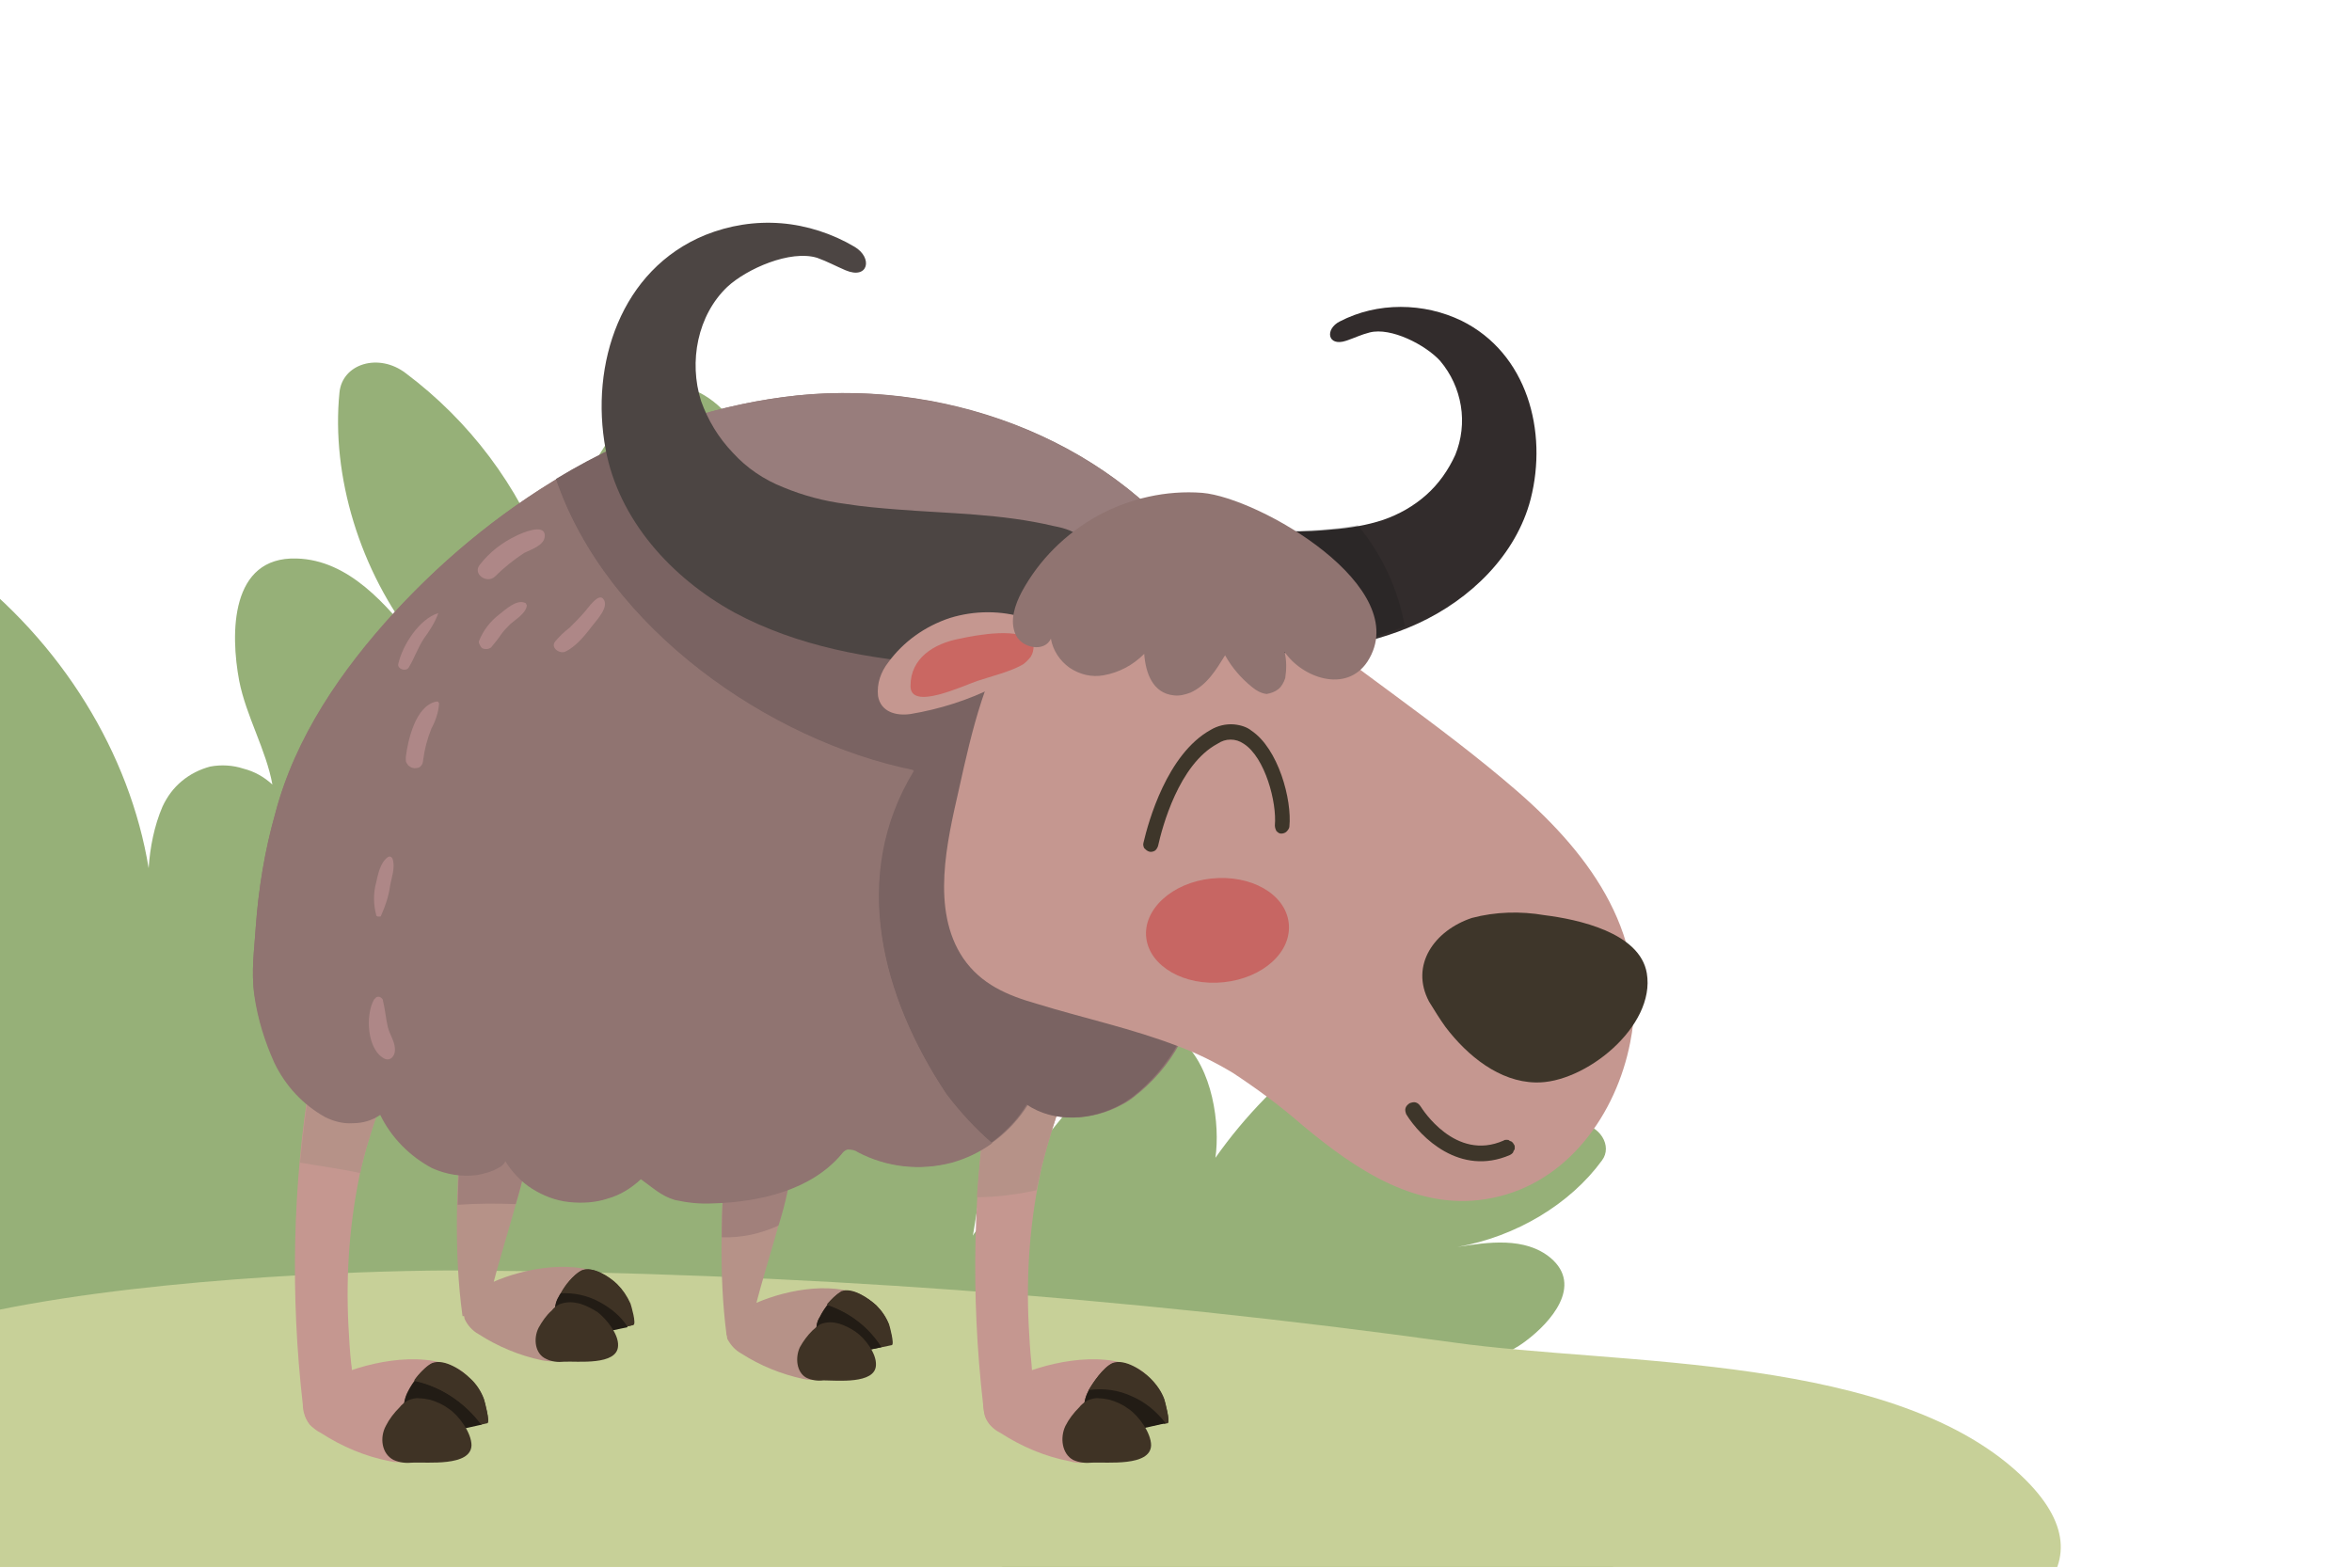 <?xml version="1.0" encoding="utf-8"?>
<!-- Generator: Adobe Illustrator 27.0.0, SVG Export Plug-In . SVG Version: 6.00 Build 0)  -->
<svg version="1.1" id="圖層_1" xmlns="http://www.w3.org/2000/svg" xmlns:xlink="http://www.w3.org/1999/xlink" x="0px" y="0px"
	 viewBox="0 0 340.2 226.8" style="enable-background:new 0 0 340.2 226.8;" xml:space="preserve">
<style type="text/css">
	.st0{clip-path:url(#SVGID_00000124144040576649370340000014623391619513681593_);}
	.st1{fill:#96B078;}
	.st2{fill:#C7D098;}
	.st3{fill:#C59790;}
	.st4{fill:#3F3325;}
	.st5{fill:#221C15;}
	.st6{fill:#B69288;}
	.st7{fill:#A1807B;}
	.st8{fill:#907471;}
	.st9{fill:#987D7C;}
	.st10{fill:#7A6362;}
	.st11{fill:#322C2C;}
	.st12{opacity:0.26;}
	.st13{fill:#181718;}
	.st14{fill:#4C4543;}
	.st15{fill:#CA6762;}
	.st16{fill:#AE8787;}
	.st17{fill:#3E362A;}
	.st18{fill:#C76663;}
</style>
<g>
	<defs>
		<rect id="SVGID_1_" y="28.3" width="311.8" height="198.4"/>
	</defs>
	<clipPath id="SVGID_00000039106798932277862380000004912796600723553679_">
		<use xlink:href="#SVGID_1_"  style="overflow:visible;"/>
	</clipPath>
	<g style="clip-path:url(#SVGID_00000039106798932277862380000004912796600723553679_);">
		<path class="st1" d="M114.3,114.5c1.3-11.6,0.9-23.3-1.4-34.8c-1.3-6.6-3.7-18.1-11-22.5c-11-6.7-19.9,18.4-22.9,23.9
			C75,70.3,67.9,60.9,58.7,54c-3.9-3-9.2-1.4-9.6,2.8C47.9,68.8,52,82.6,60.3,93c-4.3-5.4-9.8-12-17.4-12.2
			c-9.6-0.3-9.6,10.8-8.3,17.7c1,5.1,3.9,10,4.8,15c-1.2-1.1-2.6-1.9-4.2-2.3c-1.5-0.5-3.2-0.6-4.8-0.3c-1.5,0.4-2.9,1.1-4.1,2.1
			c-1.2,1-2.1,2.2-2.8,3.7c-1.2,2.8-1.8,5.9-2,8.9C18.8,109.1,9,92.9-5.9,81.7c-2.3-1.9-5.2-2.8-8.2-2.5c-4.6,0.7-5,4.4-5,7.8
			c0.1,13.7,5.1,25.8,11.1,37.5c-11.8-7.3-16.2,16-13.7,23.4c-8.6-0.5-15.2,9.3-13.8,17.8c1.5,8.5,8.7,15,16.5,18.6
			c7.8,3.6,16.5,4.9,24.8,7.4c15.7,4.6,30,13.3,45.5,18.5c14.6,4.9,28.8,3.3,43.4,6.3c10.7,2.2,20.1,9.2,31.2,2.6
			c7.1-4.2,9.5-12.7,11.1-20.7c5.7-27,9.3-55,9.2-83.4c0-4.9-1.4-14.9-8.9-14.9C128.3,99.7,118.5,108.2,114.3,114.5z"/>
		<path class="st1" d="M175.8,167.5c4.3-6.1,9.6-11.5,15.6-16c3.5-2.6,9.5-7,14.9-6c8.1,1.5,1.6,17.3,0.7,21.2
			c6.6-3.4,14-4.8,21.3-4.2c3.1,0.2,5,3.3,3.4,5.4c-4.6,6.3-12.4,11-20.9,12.5c4.4-0.7,9.8-1.5,13.5,1.6c4.7,4,0,9.3-3.6,12
			c-2.6,2-6.2,3.1-8.8,5.1c1,0,2.1,0.2,3,0.7c0.9,0.4,1.8,1.1,2.4,1.9c0.6,0.8,0.9,1.8,1.1,2.7c0.1,1,0.1,2-0.3,2.9
			c-0.6,1.9-1.6,3.6-2.9,5.1c8.4-6.6,20-10.1,32-9.1c1.9,0.1,3.7,0.9,5,2.3c1.9,2.3,0.5,4.2-0.9,5.8c-5.9,6.5-13.5,10.1-21.4,13.1
			c8.8,1.6,0.9,14.6-3.5,17c4.3,3.5,3.3,11-1.1,14.4c-4.3,3.4-10.6,3.4-15.9,1.8c-5.3-1.7-10-4.7-15-7.1c-9.5-4.5-20-6.6-29.7-10.7
			c-9.1-3.9-15.2-10.8-23.4-15.6c-6-3.6-13.5-4.3-16-12.2c-1.6-5.1,0.9-10.1,3.6-14.6c8.9-15.6,19.4-30.2,31.4-43.6
			c2.1-2.3,7-6.5,10.7-3.3C175.4,154.5,176.5,162.7,175.8,167.5z"/>
		<path class="st2" d="M205.3,253.2c4-0.3,8-0.6,12-1c13.2-1.2,102.8-11,75.7-38.1c-18.4-18.4-58.9-16.5-82.9-19.9
			c-47.6-6.6-95.6-10.1-143.7-10.4c-18.9-0.1-131.1,3-85.9,37.5c3.7,2.8,8.9,4.8,13.5,6.5C61.1,251.8,134.4,258.5,205.3,253.2z"/>
		<path class="st3" d="M143.3,201.6c0.8-0.9,1.7-1.6,2.8-2.1c4.8-2.3,12.8-4.2,18.3-1.6c5.5,2.6-1.9,9.7-4.8,12.2
			c-0.8,0.7-1.7,1.2-2.8,1.5c-0.7,0.1-1.4,0-2.1-0.2c-3.6-0.7-6.9-2.1-10-4.1c-1-0.5-1.8-1.3-2.2-2.3c-0.2-0.6-0.2-1.2-0.1-1.8
			C142.6,202.6,142.9,202.1,143.3,201.6z"/>
		<path class="st3" d="M149.2,197.3c-0.2-1.8-0.3-3.6-0.4-5.5c-0.4-7.8,0.2-15.5,1.9-23.1c0.8-3.3,1.8-6.5,3-9.7
			c0.3-0.8,0.5-1.6,0.5-2.4c-0.2-2-1.6-1.6-3-1.7c-2-0.1-4.1-0.3-6.1-0.5c-0.4-0.1-0.8,0-1.1,0.1c-0.2,0.2-0.4,0.4-0.5,0.6
			c-0.1,0.2-0.2,0.5-0.2,0.8c-2.6,15.6-2.9,31.6-1.1,47.3c0,1.1,0.4,2.1,1,2.9c1.4,1.5,4.2,0.7,5.3-1.1c1.1-1.8,1-4.2,0.8-6.3
			L149.2,197.3z"/>
		<path class="st4" d="M157.4,201.3c0.6-1.2,2.2-3.5,3.5-4.1c1.8-0.7,4.4,1.1,5.5,2.2c0.9,0.9,1.6,1.9,2,3c0.1,0.3,0.9,3.3,0.5,3.4
			l-5.4,1.1c-1.8,0.4-4,0.7-5.5-0.4C156.5,205.4,156.5,203,157.4,201.3z"/>
		<path class="st4" d="M157.4,201.2c0.7-1.2,2.2-3.4,3.5-3.9c1.8-0.7,4.4,1.1,5.5,2.2c0.9,0.9,1.6,1.9,2,3c0.1,0.3,0.9,3.3,0.5,3.4
			l-0.5,0.1c-1.2-1.7-2.9-3.1-4.8-3.9C161.7,201.2,159.5,200.9,157.4,201.2z"/>
		<path class="st5" d="M157.4,201.3c0,0,0.1-0.1,0.1-0.2c2.1-0.3,4.3,0,6.2,0.9c1.9,0.8,3.6,2.2,4.9,3.9l-4.9,1.1
			c-1.8,0.4-4,0.7-5.5-0.4C156.5,205.5,156.5,203,157.4,201.3z"/>
		<path class="st4" d="M154.1,206.3c0.5-1,1.2-1.9,2-2.7c0.3-0.4,0.7-0.7,1.2-1c0.5-0.2,1.1-0.4,1.7-0.3c0.5,0,1,0.1,1.5,0.2
			c1,0.3,1.9,0.7,2.7,1.3c1.5,1,3.3,3.5,3.3,5.3c-0.1,3.1-6.4,2.4-8.5,2.5c-1,0.1-1.9,0-2.8-0.4C153.6,210.3,153.3,208,154.1,206.3z
			"/>
		<path class="st3" d="M44.9,201.6c0.8-0.9,1.7-1.6,2.8-2.1c4.8-2.3,12.8-4.2,18.3-1.6c5.5,2.6-1.9,9.7-4.8,12.2
			c-0.6,0.6-1.4,1.1-2.2,1.3c-0.9,0.2-1.8,0.2-2.6,0c-3.6-0.7-6.9-2.1-10-4.1c-1-0.5-1.8-1.3-2.2-2.3c-0.2-0.6-0.2-1.2-0.1-1.8
			C44.2,202.6,44.5,202.1,44.9,201.6z"/>
		<path class="st3" d="M50.8,197.3c-0.2-1.8-0.3-3.6-0.4-5.5c-0.4-7.8,0.2-15.5,1.9-23.1c0.8-3.3,1.8-6.5,3-9.7
			c0.3-0.8,0.5-1.6,0.5-2.4c-0.2-2-1.6-1.6-3-1.7c-2-0.1-4.1-0.3-6.1-0.5c-0.4-0.1-0.8,0-1.1,0.1c-0.2,0.2-0.4,0.4-0.5,0.6
			c-0.1,0.2-0.2,0.5-0.2,0.8c-2.6,15.6-2.9,31.6-1.1,47.3c0,1.1,0.4,2.1,1,2.9c1.4,1.5,4.2,0.7,5.3-1.1c1.1-1.8,1-4.2,0.8-6.3
			C50.9,198.3,50.9,197.8,50.8,197.3z"/>
		<path class="st6" d="M143.3,155.9c0-0.3,0.1-0.5,0.2-0.8c0.1-0.2,0.3-0.5,0.5-0.6c0.3-0.2,0.7-0.2,1.1-0.1c2,0.2,4.1,0.4,6.1,0.5
			c1.4,0,2.8-0.3,3,1.6c0,0.8-0.1,1.7-0.5,2.4c-1.2,3.2-2.1,6.4-3,9.7c-0.3,1.2-0.5,2.4-0.8,3.6c-2.8,0.6-5.7,1-8.6,1
			C141.7,167.4,142.4,161.7,143.3,155.9z"/>
		<path class="st6" d="M45.6,154.5c0.3-0.2,0.7-0.2,1.1-0.1c2,0.2,4.1,0.4,6.1,0.5c1.4,0,2.8-0.3,3,1.7c0,0.8-0.2,1.7-0.5,2.4
			c-1.1,3.2-2.2,6.4-3,9.7c-0.1,0.3-0.1,0.7-0.2,1c-2.8-0.6-5.8-1-8.7-1.5c0.4-4.1,0.9-8.1,1.5-12.2c0-0.3,0.1-0.5,0.2-0.8
			C45.3,154.9,45.4,154.7,45.6,154.5z"/>
		<path class="st4" d="M59,201.3c0.6-1.2,2.2-3.5,3.5-4.1c1.8-0.7,4.4,1.1,5.5,2.2c0.9,0.8,1.6,1.9,2,3c0.1,0.3,0.9,3.3,0.5,3.4
			l-5.4,1.1c-1.9,0.4-4,0.7-5.5-0.4C58.1,205.4,58.1,203,59,201.3z"/>
		<path class="st5" d="M69.7,206.1l-4.5,1c-1.9,0.4-4,0.7-5.5-0.4c-1.5-1.2-1.6-3.6-0.7-5.3c0.3-0.6,0.6-1.1,1-1.6
			C63.8,200.6,67.3,202.9,69.7,206.1z"/>
		<path class="st4" d="M62.5,197.3c1.8-0.7,4.4,1.1,5.5,2.2c0.9,0.8,1.6,1.9,2,3c0.1,0.3,0.9,3.3,0.5,3.4l-0.9,0.2
			c-2.4-3.2-5.8-5.5-9.7-6.4C60.6,198.7,61.5,197.8,62.5,197.3z"/>
		<path class="st4" d="M55.8,206.3c0.5-1,1.2-1.9,2-2.7c0.3-0.4,0.7-0.7,1.2-1c0.5-0.2,1.1-0.4,1.7-0.3c0.5,0,1,0.1,1.5,0.2
			c1,0.3,1.9,0.7,2.7,1.3c1.5,1,3.3,3.5,3.3,5.3c-0.1,3.1-6.4,2.4-8.5,2.5c-1,0.1-1.9,0-2.8-0.4C55.2,210.3,54.9,208,55.8,206.3z"/>
		<path class="st6" d="M106,190.7c0.7-0.8,1.5-1.4,2.5-1.8c4.3-2.1,11.5-3.7,16.3-1.4c4.9,2.3-1.7,8.7-4.3,10.8
			c-0.7,0.6-1.5,1.1-2.5,1.3c-0.6,0.1-1.2,0-1.8-0.1c-3.2-0.7-6.2-1.9-9-3.7c-0.9-0.5-1.5-1.2-2-2.1c-0.1-0.5-0.1-1,0-1.6
			C105.4,191.6,105.6,191.1,106,190.7z"/>
		<path class="st4" d="M118.6,190.5c0.5-1.1,2-3.2,3.2-3.6c1.6-0.6,3.9,1,5,2c0.8,0.8,1.4,1.7,1.8,2.7c0.1,0.3,0.8,2.9,0.4,3l-4.8,1
			c-1.7,0.4-3.6,0.7-4.9-0.4c-0.6-0.6-1-1.4-1.1-2.2C118,192.1,118.1,191.2,118.6,190.5z"/>
		<path class="st5" d="M127.5,194.9l-3.4,0.7c-1.7,0.4-3.6,0.7-4.9-0.4c-0.6-0.6-1-1.4-1.1-2.2c-0.1-0.9,0-1.7,0.5-2.5
			c0.3-0.6,0.7-1.2,1.1-1.7C122.9,189.9,125.7,192,127.5,194.9z"/>
		<path class="st4" d="M121.7,186.8c1.6-0.6,3.9,1,5,2c0.8,0.8,1.4,1.7,1.8,2.7c0.1,0.3,0.8,2.9,0.4,3l-1.4,0.3
			c-1.9-2.9-4.6-5-7.9-6.1C120.2,188,120.9,187.3,121.7,186.8z"/>
		<path class="st4" d="M115.7,194.9c0.5-0.9,1.1-1.7,1.8-2.4c0.3-0.3,0.7-0.6,1.1-0.9c0.5-0.2,1-0.3,1.5-0.3c0.5,0,0.9,0.1,1.3,0.2
			c0.9,0.3,1.7,0.7,2.4,1.2c1.3,0.9,3,3.1,2.9,4.8c-0.1,2.8-5.7,2.2-7.6,2.2c-0.8,0.1-1.7,0-2.5-0.4
			C115.2,198.5,115,196.4,115.7,194.9z"/>
		<path class="st6" d="M67.5,190.4c-0.2,0-0.4,0-0.6,0c-1.3-9.4-0.8-19-0.2-28.6c0.7-13.2,11.2-11.8,10.2,1.4
			c-0.6,7.7-4.8,18-6.6,27C69.9,190.1,67.9,190.4,67.5,190.4z"/>
		<path class="st6" d="M67.8,187.8c0.7-0.8,1.6-1.5,2.6-1.9c4.4-2.2,11.8-3.8,16.9-1.5c5,2.4-1.7,9-4.4,11.2
			c-0.7,0.7-1.6,1.1-2.6,1.3c-0.6,0.1-1.3,0-1.9-0.1c-3.3-0.7-6.4-2-9.2-3.8c-0.9-0.5-1.6-1.3-2-2.2c-0.1-0.5-0.2-1.1,0-1.6
			C67.3,188.7,67.5,188.2,67.8,187.8z"/>
		<path class="st4" d="M80.9,187.5c0.6-1.1,2.1-3.3,3.3-3.7c1.6-0.7,4.1,1,5.1,2c0.8,0.8,1.4,1.7,1.9,2.8c0.1,0.3,0.9,3,0.4,3.1
			l-5,1.1c-1.7,0.4-3.7,0.7-5.1-0.4c-0.6-0.6-1.1-1.4-1.2-2.3C80.2,189.2,80.4,188.3,80.9,187.5z"/>
		<path class="st4" d="M81.1,187.1c0.7-1.3,1.7-2.5,3-3.3c1.6-0.7,4.1,1,5.1,2c0.8,0.8,1.4,1.7,1.9,2.8c0.1,0.3,0.9,3,0.4,3.1
			l-0.8,0.2c-1.1-1.6-2.5-2.9-4.2-3.7C84.9,187.4,83,187,81.1,187.1z"/>
		<path class="st5" d="M81.1,187.1c1.9-0.1,3.8,0.3,5.5,1.2c1.7,0.9,3.2,2.1,4.2,3.7l-4.2,0.9c-1.7,0.4-3.7,0.7-5.1-0.4
			c-0.6-0.6-1-1.4-1.2-2.3c-0.1-0.9,0-1.8,0.5-2.6C80.9,187.4,81,187.2,81.1,187.1z"/>
		<path class="st4" d="M77.9,192.1c0.5-0.9,1.1-1.8,1.9-2.5c0.3-0.4,0.7-0.7,1.1-0.9c0.5-0.2,1-0.3,1.6-0.3c0.5,0,0.9,0.1,1.4,0.2
			c0.9,0.3,1.7,0.7,2.5,1.2c1.3,1,3.1,3.2,3,4.9c-0.1,2.9-5.9,2.2-7.8,2.3c-0.9,0.1-1.8,0-2.6-0.4C77.4,195.9,77.1,193.7,77.9,192.1
			z"/>
		<path class="st6" d="M105.7,193.2c-0.2,0-0.4,0-0.6,0c-1.2-9.1-0.7-18.4-0.2-27.7c0.7-12.7,10.9-11.5,9.9,1.3
			c-0.6,7.4-4.7,17.4-6.4,26.1C108,192.9,106.1,193.2,105.7,193.2z"/>
		<path class="st7" d="M76.9,163.2c-0.4,3.7-1.2,7.4-2.3,11c-2.8-0.1-5.6-0.1-8.4,0.1c0.1-4.2,0.3-8.3,0.5-12.4
			C67.4,148.7,78,150,76.9,163.2z"/>
		<path class="st7" d="M104.4,179c0-4.4,0.3-8.9,0.5-13.4c0.7-12.7,10.9-11.5,9.9,1.3c-0.4,3.5-1.1,7-2.2,10.4
			C110,178.5,107.2,179.1,104.4,179z"/>
		<path class="st8" d="M69,169.7c-2.2,0.3-4.5-0.1-6.5-1c-3.2-1.7-5.9-4.4-7.5-7.7c-1.2,0.8-2.5,1.2-4,1.2c-1.4,0.1-2.8-0.3-4-0.9
			c-3.2-1.8-5.7-4.5-7.3-7.8c-1.4-3.1-2.4-6.3-2.9-9.7c-0.5-3.3,0-6.5,0.2-9.8c0.4-5.5,1.3-11,2.8-16.3c2.9-11.1,9.6-20.8,17.3-29.2
			C72.4,72,92.9,59.5,115.4,57.2s46.5,7,59.1,25.7c7.9,11.8,11.6,25.3,8.5,39.3c-1.7,6.8-4.2,13.3-7.6,19.5c-0.9,1.7-1.8,3.4-2.8,5
			c-0.8,1.4-1.1,2.9-2,4.3c-1.6,3-3.9,5.6-6.6,7.7c-0.5,0.4-1.1,0.8-1.7,1.1c-4.2,2.3-9.6,2.7-13.6,0c-2.5,4-6.4,7-11,8.3
			c-4.6,1.3-9.4,0.7-13.6-1.5c-0.4-0.3-0.9-0.4-1.5-0.4c-0.4,0.1-0.7,0.4-0.9,0.7c-4.4,5.2-11.8,6.9-18.6,7.1
			c-1.9,0.1-3.7-0.1-5.5-0.5c-2-0.6-3.2-1.8-4.9-3c-1.4,1.3-3,2.3-4.8,2.8c-1.8,0.6-3.7,0.7-5.6,0.5s-3.7-0.9-5.3-1.9
			c-1.6-1-2.9-2.4-3.9-4c-0.2,0.4-0.5,0.7-0.9,0.9C71.2,169.3,70.1,169.6,69,169.7z"/>
		<path class="st9" d="M123.5,82.6c-5.3-1.9-10.2-4.8-14.3-8.6c-4.2-3.8-7.5-8.4-9.9-13.4c5.2-1.7,10.6-2.8,16.1-3.4
			c20.2-2,41.7,5.3,55,20.4C157.5,88.2,138.5,86.9,123.5,82.6z"/>
		<path class="st10" d="M80.4,69.3c5.9-3.6,12.2-6.5,18.8-8.7c2.4,5.1,5.7,9.7,9.9,13.4c4.2,3.8,9,6.7,14.3,8.6
			c15,4.3,34,5.6,46.9-5c1.5,1.7,2.8,3.4,4.1,5.3c7.9,11.8,11.6,25.3,8.4,39.3c-1.7,6.8-4.2,13.3-7.6,19.5c-0.9,1.7-1.8,3.4-2.8,5
			c-0.8,1.4-1.1,2.9-2,4.3c-1.7,3-3.9,5.6-6.6,7.7c-0.6,0.4-1.1,0.8-1.7,1.1c-4.2,2.3-9.6,2.7-13.6,0c-1.3,2.2-3.1,4-5.1,5.5
			c-2.5-2.1-4.7-4.5-6.6-7.1c-9.3-14-14-31.6-4.7-46.8C111.4,107.2,87.8,91,80.4,69.3z"/>
		<path class="st8" d="M37,134.1c0.4-5.5,1.3-11,2.8-16.3c2.9-11.1,9.6-20.8,17.3-29.2c6.8-7.5,14.7-14,23.3-19.2
			c7.4,21.7,31,37.9,51.8,42.1c-9.3,15.2-4.7,32.7,4.7,46.8c2,2.6,4.2,5,6.6,7.1c-1.8,1.3-3.7,2.2-5.8,2.8
			c-4.6,1.2-9.4,0.7-13.6-1.5c-0.4-0.3-0.9-0.4-1.5-0.4c-0.4,0.1-0.7,0.4-0.9,0.7c-4.4,5.2-11.8,6.9-18.6,7.1
			c-1.9,0.1-3.7-0.1-5.5-0.5c-2-0.6-3.2-1.8-4.9-3c-1.4,1.3-3,2.3-4.8,2.8c-1.8,0.6-3.7,0.7-5.6,0.5c-1.9-0.2-3.7-0.9-5.3-1.9
			c-1.6-1-2.9-2.4-3.9-4c-0.2,0.4-0.5,0.7-0.9,0.9c-1,0.6-2.1,0.9-3.2,1.1c-2.2,0.3-4.5-0.1-6.5-1c-3.2-1.7-5.9-4.4-7.5-7.7
			c-1.2,0.8-2.5,1.2-4,1.2c-1.4,0.1-2.8-0.3-4-0.9c-3.2-1.8-5.7-4.5-7.3-7.8c-1.4-3.1-2.4-6.3-2.9-9.7
			C36.3,140.5,36.8,137.4,37,134.1z"/>
		<path class="st3" d="M178.3,155.2c3.5,2.3,6.9,4.8,10.1,7.6c7.8,6.5,16.9,12.7,27.5,10.5c10.9-2.2,17.9-12.2,19.9-22.5
			c3-15.1-5.5-26.9-16.3-36.3c-11.3-9.8-23.9-17.9-35.4-27.4c-4.2-3.5-8.7-7.1-14.1-8.2c-8.6-1.8-17.4,3.5-22.4,10.7
			c-5,7.2-7,16-8.9,24.6c-1.7,7.5-4.1,17.4,0.6,24.4c2.6,3.8,6.4,5.4,10.6,6.6c6.8,2.1,13.9,3.6,20.6,6.2
			C173.2,152.4,175.8,153.7,178.3,155.2z"/>
		<path class="st11" d="M186.7,76.9c2,0,4-0.1,6-0.3c2.5-0.2,5-0.6,7.4-1.4c2.3-0.8,4.4-2,6.2-3.6c1.8-1.6,3.2-3.6,4.2-5.8
			c0.9-2.2,1.2-4.7,0.8-7.1c-0.4-2.4-1.4-4.6-3-6.5c-2.1-2.3-7.1-4.9-10.2-4.1c-1.2,0.3-2.2,0.8-3.4,1.2c-2.7,0.9-3.1-1.7-0.9-2.8
			c2.7-1.4,5.7-2.1,8.8-2.1c3.1,0,6.1,0.7,8.8,2c9.5,4.7,12.5,16,10,25.8c-2.1,8.1-8.7,14.5-16.3,18c-7.6,3.5-16.2,4.4-24.5,4.4
			c-5.2,0-12.9,0-15.6-5.3c-1.1-2.3-1.4-5-1-7.5c0-1,0.4-1.9,0.9-2.7c1-1,2.3-1.5,3.7-1.6C174.4,76.6,180.6,76.9,186.7,76.9z"/>
		<g class="st12">
			<path class="st13" d="M163.7,81.6c0-1,0.4-1.9,0.9-2.7c1-1,2.3-1.5,3.7-1.6c6-0.8,12.2-0.4,18.3-0.5c2,0,4-0.1,6-0.3
				c1.3-0.1,2.6-0.3,3.8-0.5c3.5,4.2,5.8,9.2,6.8,14.6c-7.2,2.9-15.1,3.7-22.9,3.7c-5.2,0-12.9,0-15.6-5.3
				C163.7,86.8,163.3,84.2,163.7,81.6z"/>
		</g>
		<path class="st14" d="M129.7,73.7c-2.5-0.2-4.9-0.4-7.4-0.8c-3.1-0.4-6.1-1.2-9-2.4c-2.8-1.1-5.3-2.8-7.3-5
			c-2.1-2.2-3.6-4.7-4.6-7.5c-1.8-5.7-0.5-12.4,3.8-16.5c2.8-2.6,9.1-5.4,13-4.2c1.4,0.5,2.7,1.2,4.1,1.8c3.3,1.4,4-1.8,1.3-3.4
			c-3.2-1.9-6.9-3.1-10.6-3.4c-3.8-0.3-7.5,0.3-11,1.7c-12.2,5-16.7,18.7-14.4,31c1.9,10.2,9.5,18.6,18.6,23.6
			c9.1,4.9,19.6,6.8,29.9,7.5c6.4,0.5,15.9,1.1,19.7-5.2c1.5-2.8,2.2-6,1.9-9.2c0-1.2-0.3-2.4-0.9-3.4c-1-1.4-2.8-1.9-4.4-2.2
			C144.8,74.3,137.2,74.3,129.7,73.7z"/>
		<path class="st3" d="M153.8,95.1c-0.6,0.9-2.4,1.2-4.1,1.8c-2,0.8-3.9,1.7-5.9,2.5c-3.8,1.9-7.9,3.2-12.1,3.9
			c-2.1,0.3-4.3-0.3-4.7-2.6c-0.2-1.8,0.4-3.5,1.5-4.9c2.2-3,5.3-5.2,8.9-6.4c3.6-1.1,7.4-1.1,10.9,0
			C150,90.1,155.3,92.7,153.8,95.1z"/>
		<path class="st15" d="M149.5,93.5c0,0.5-0.1,1-0.4,1.5c-0.3,0.4-0.7,0.8-1.1,1.1c-1.9,1.1-4.5,1.7-6.6,2.4
			c-2.1,0.7-9.8,4.4-9.7,0.7c0-4,3.4-6.1,7.1-6.8c2.3-0.5,9.1-1.8,10.5,0.6C149.4,93.1,149.5,93.3,149.5,93.5z"/>
		<path class="st8" d="M185.8,94.3c0.3,1.2,0.3,2.5,0.1,3.8c-0.2,0.6-0.5,1.2-1,1.6c-0.5,0.4-1.1,0.6-1.7,0.7
			c-0.8-0.1-1.5-0.5-2.1-1c-1.6-1.3-2.9-2.8-3.9-4.6c-1.3,2.1-2.6,4.3-5,5.4c-0.8,0.3-1.6,0.5-2.4,0.4c-3.1-0.3-4.1-3.3-4.3-6
			c-1.6,1.6-3.6,2.7-5.9,3.1c-1.7,0.3-3.4-0.1-4.9-1.1c-1.4-1-2.4-2.5-2.7-4.2c-0.9,2-4.2,1.4-5.1-0.6c-0.9-2-0.1-4.3,0.9-6.2
			c2.5-4.6,6.3-8.4,11-11c4.6-2.5,9.9-3.7,15.1-3.3c8.2,0.7,30.8,13.7,23.9,24.4C194.7,100.4,188.3,98,185.8,94.3z"/>
		<path class="st16" d="M63.1,101.5c0.1,0,0.1,0,0.2,0c0.1,0,0.1,0,0.1,0.1c0,0,0.1,0.1,0.1,0.1c0,0,0,0.1,0,0.2
			c-0.1,1.2-0.5,2.4-1.1,3.5c-0.6,1.5-1,3-1.2,4.6c0,0.2-0.1,0.4-0.1,0.5c-0.1,0.2-0.2,0.3-0.3,0.4c-0.1,0.1-0.3,0.2-0.5,0.2
			c-0.2,0-0.4,0.1-0.5,0c-0.2,0-0.4-0.1-0.5-0.2c-0.2-0.1-0.3-0.2-0.4-0.4c-0.1-0.1-0.2-0.3-0.2-0.5c0-0.2,0-0.4,0-0.5
			C59,107.1,60.1,102.1,63.1,101.5z"/>
		<path class="st16" d="M63.4,88.7C63.4,88.7,63.5,88.7,63.4,88.7c-0.5,1.4-1.3,2.6-2.1,3.7c-0.9,1.4-1.4,2.9-2.2,4.2
			c-0.4,0.6-1.6,0.2-1.5-0.5C58.2,93.3,60.7,89.5,63.4,88.7z"/>
		<path class="st16" d="M69.4,81.7c1.4-1.8,3.2-3.2,5.3-4.2c0.6-0.3,4.1-1.9,4.1,0c0,1.4-2,2-3,2.5c-1.5,1-2.9,2.1-4.2,3.4
			C70.5,84.5,68.3,83.1,69.4,81.7z"/>
		<path class="st16" d="M69.3,92.7c0.6-1.5,1.6-2.8,2.9-3.8c0.9-0.7,2.5-2.2,3.7-1.7c0.1,0,0.2,0.1,0.2,0.2c0.1,0.1,0.1,0.2,0.1,0.2
			c-0.1,1.1-1.6,2-2.4,2.7c-0.5,0.5-1,1-1.4,1.6c-0.4,0.6-0.9,1.2-1.4,1.8c-0.2,0.1-0.4,0.2-0.6,0.2s-0.4,0-0.6-0.1
			c-0.2-0.1-0.3-0.3-0.4-0.5C69.3,93.1,69.2,92.9,69.3,92.7z"/>
		<path class="st16" d="M54.4,127.7c0.3-1.3,0.6-2.9,1.7-3.7c0.3-0.2,0.6,0,0.7,0.3c0.4,1.3-0.2,2.7-0.4,4c-0.2,1.4-0.7,2.9-1.3,4.2
			c0,0.1-0.1,0.1-0.2,0.1c-0.1,0-0.1,0-0.2,0c-0.1,0-0.1,0-0.2-0.1c-0.1,0-0.1-0.1-0.1-0.2C54,130.8,54,129.2,54.4,127.7z"/>
		<path class="st16" d="M54.1,144.6c0.1-0.1,0.2-0.2,0.3-0.3c0.1-0.1,0.3-0.1,0.4-0.1c0.1,0,0.3,0.1,0.4,0.2
			c0.1,0.1,0.2,0.2,0.2,0.4c0.3,1.2,0.4,2.5,0.7,3.8c0.3,1.2,1.2,2.3,1,3.6c-0.1,0.6-0.6,1.3-1.4,1C53.1,152,52.8,146.9,54.1,144.6z
			"/>
		<path class="st16" d="M80.3,92.8c0.6-0.7,1.3-1.4,2.1-2c0.7-0.7,1.4-1.4,2.1-2.2c0.4-0.4,2.1-3,2.8-1.9c0.8,1.1-0.9,2.9-1.6,3.8
			c-1,1.3-2.4,3.1-4,3.8C80.9,94.6,79.6,93.7,80.3,92.8z"/>
		<path class="st17" d="M209.1,148.6c3.2,4.2,7.8,7.9,13,8c7.1,0.2,17.4-8.1,16.1-15.8c-1-5.9-10-7.8-14.8-8.4
			c-3.5-0.6-7.1-0.5-10.5,0.4c-5.4,1.8-9,6.8-6.2,12.1C207.5,146.2,208.3,147.5,209.1,148.6z"/>
		<path class="st17" d="M203.4,161.2c-0.1-0.3-0.2-0.6-0.1-0.9c0.1-0.3,0.3-0.5,0.6-0.7c0.3-0.1,0.6-0.2,0.9-0.1
			c0.3,0.1,0.5,0.3,0.7,0.6c0.2,0.3,5,8,12,4.9c0.1-0.1,0.3-0.1,0.4-0.1c0.2,0,0.3,0,0.4,0.1c0.1,0.1,0.3,0.1,0.4,0.2
			c0.1,0.1,0.2,0.2,0.3,0.4c0.1,0.1,0.1,0.3,0.1,0.4c0,0.2,0,0.3-0.1,0.4c-0.1,0.1-0.1,0.3-0.2,0.4c-0.1,0.1-0.2,0.2-0.4,0.3
			C211.2,170.2,205.5,164.6,203.4,161.2C203.4,161.2,203.4,161.2,203.4,161.2z"/>
		<path class="st17" d="M178.5,104.8c-1.2-0.1-2.4,0.2-3.4,0.8c-6.3,3.5-9,13.3-9.7,16.3c-0.1,0.3,0,0.6,0.1,0.8
			c0.2,0.2,0.4,0.4,0.7,0.5c0.3,0.1,0.6,0,0.8-0.1s0.4-0.4,0.5-0.7c0.6-2.7,3-11.8,8.6-14.8c0.6-0.4,1.2-0.6,1.9-0.6
			c0.7,0,1.3,0.2,1.9,0.6c3.1,2,4.8,8.5,4.5,11.8c0,0.3,0.1,0.6,0.2,0.8c0.2,0.2,0.4,0.4,0.7,0.4c0.3,0,0.6-0.1,0.8-0.3
			c0.2-0.2,0.4-0.5,0.4-0.7c0.4-3.9-1.6-11.3-5.5-13.9C180.4,105.2,179.5,104.9,178.5,104.8z"/>
		<path class="st18" d="M165.8,135.7c0.5,4.1,5.5,7,11.2,6.4c5.7-0.6,9.9-4.4,9.4-8.6c-0.5-4.2-5.5-7-11.2-6.4
			C169.5,127.7,165.3,131.6,165.8,135.7z"/>
	</g>
</g>
</svg>
